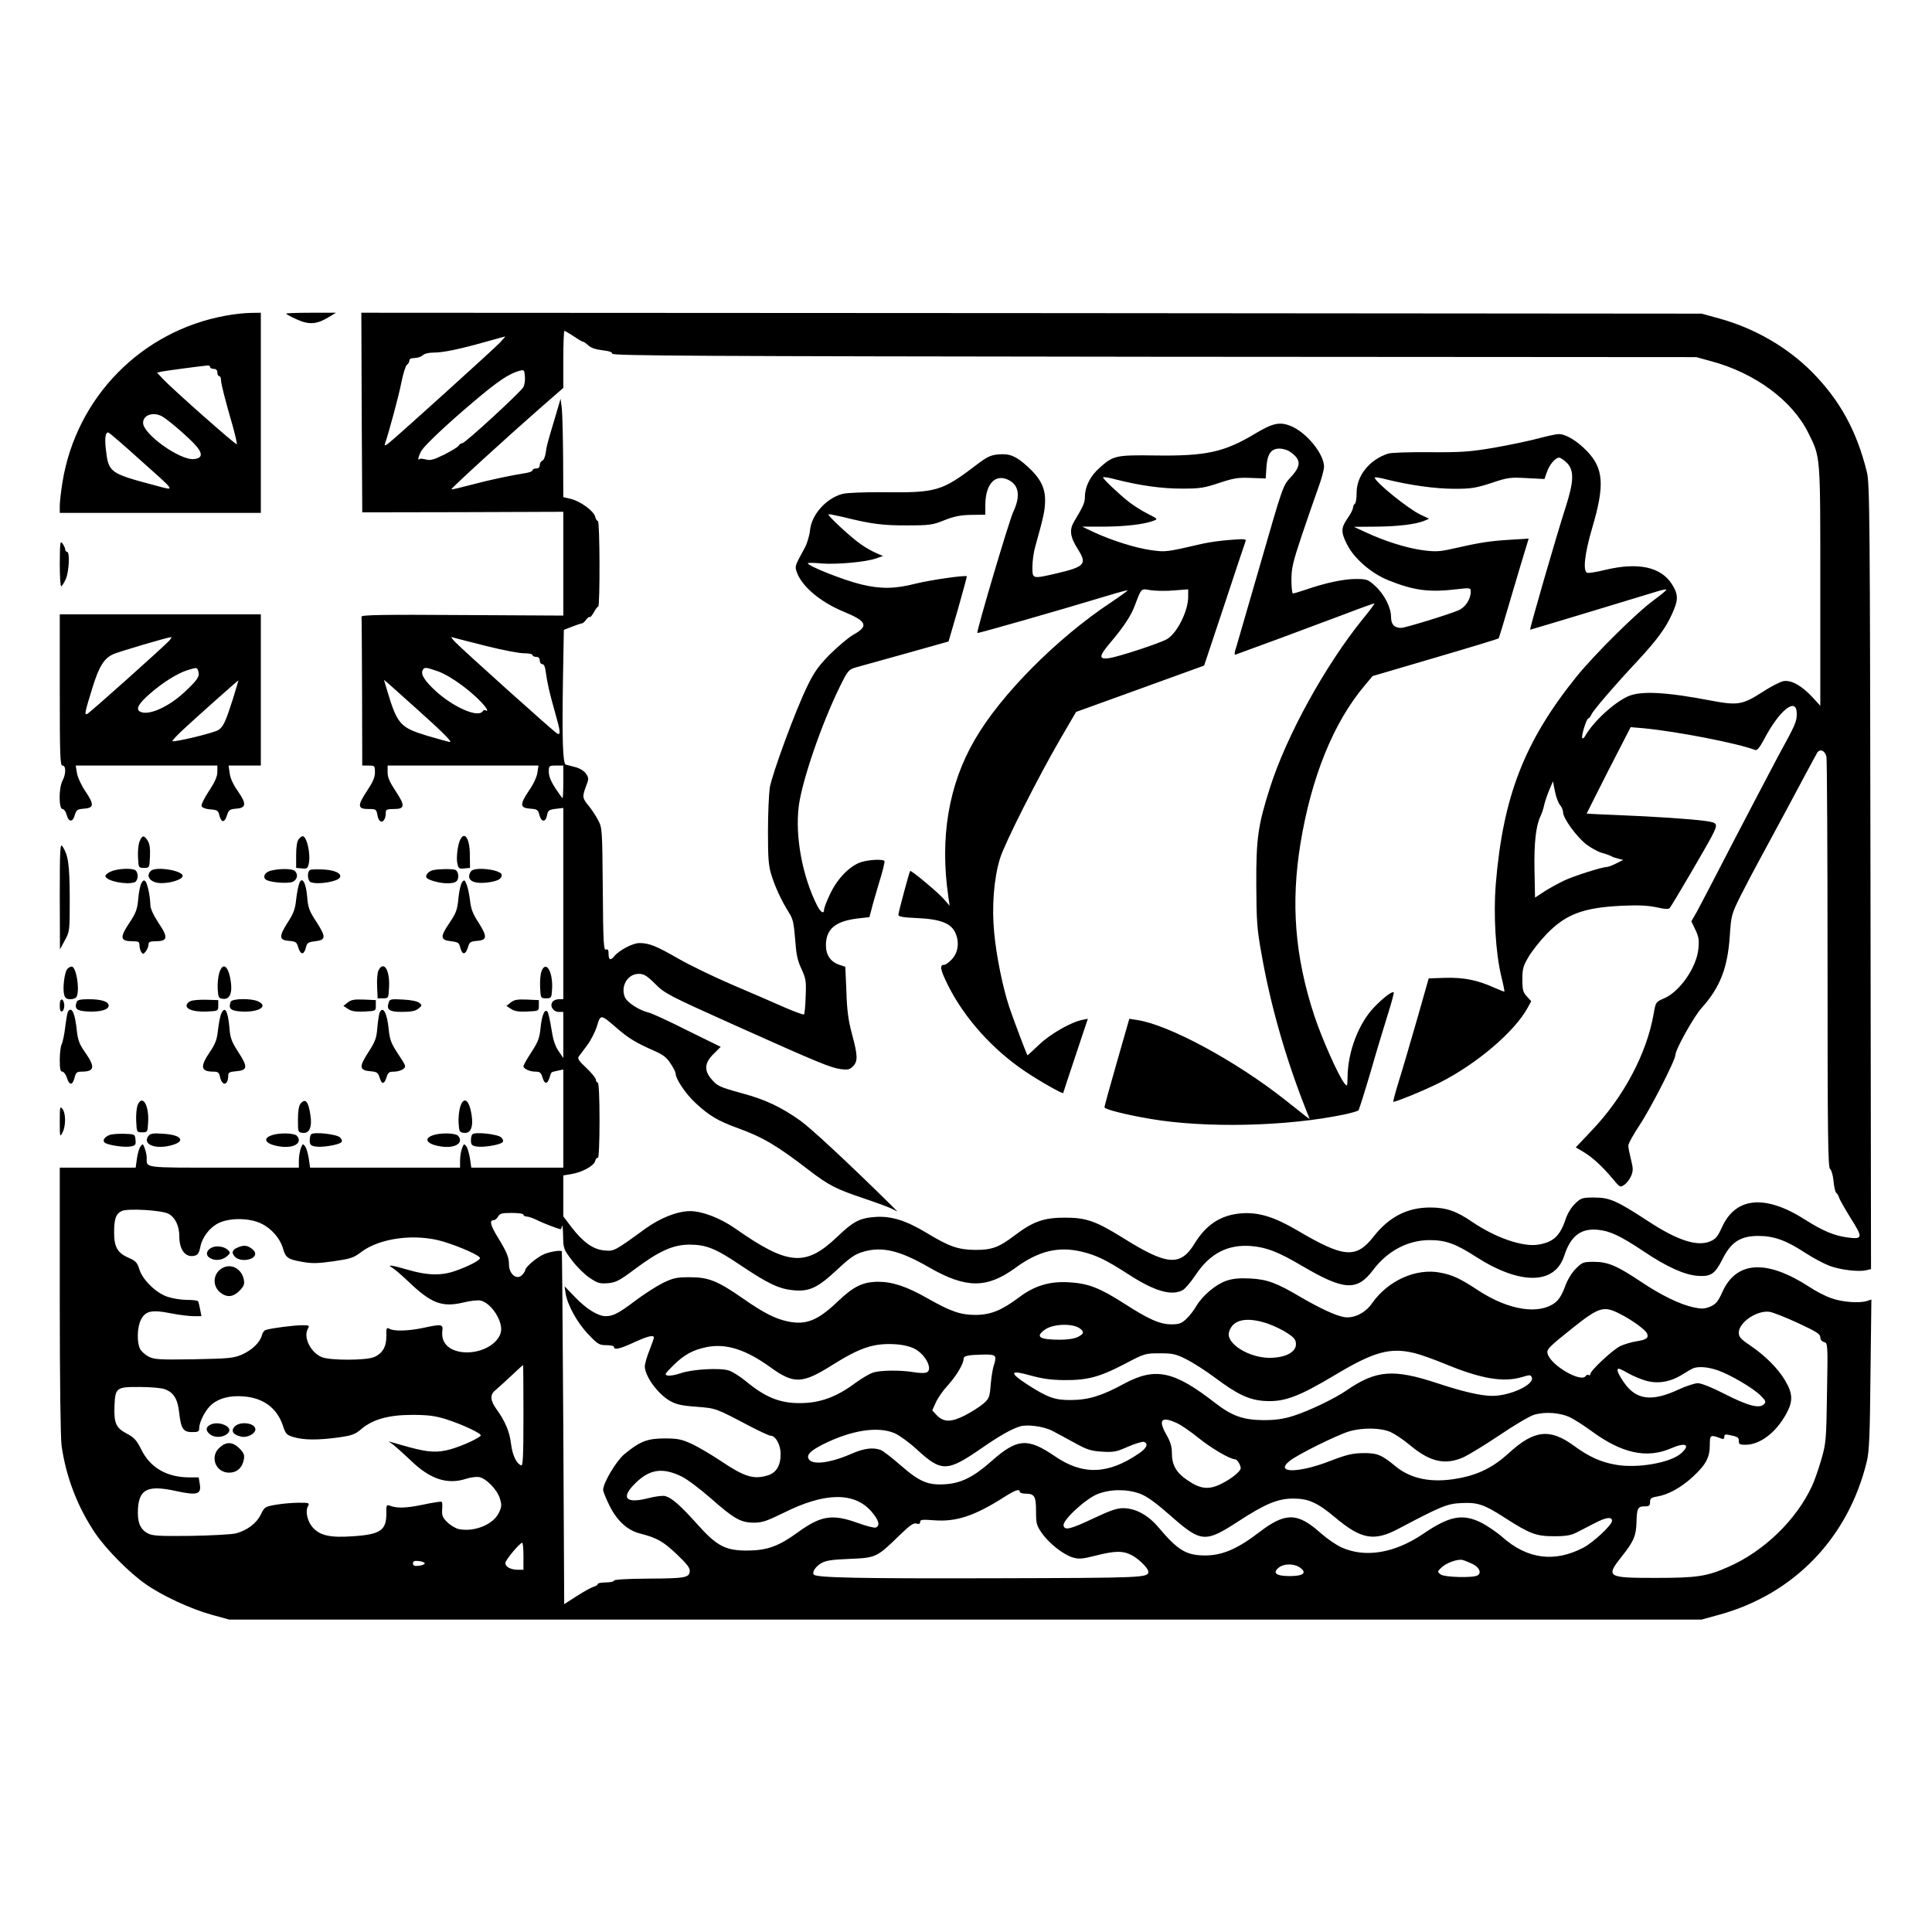 <?xml version="1.0" standalone="no"?>
<!DOCTYPE svg PUBLIC "-//W3C//DTD SVG 20010904//EN"
 "http://www.w3.org/TR/2001/REC-SVG-20010904/DTD/svg10.dtd">
<svg version="1.0" xmlns="http://www.w3.org/2000/svg"
 width="2048pt" height="2048pt" viewBox="0 0 2048 2048"
 preserveAspectRatio="xMidYMid meet">
<g transform="translate(0,2048) scale(0.192,-0.192)"
fill="#000000" stroke="none">
<path d="M1247 8924 c-466 -84 -826 -451 -902 -919 -8 -49 -15 -108 -15 -130
l0 -40 555 0 555 0 0 553 0 552 -57 -1 c-32 0 -93 -7 -136 -15z m-87 -284 c0
-5 9 -10 20 -10 13 0 20 -7 20 -20 0 -11 5 -20 10 -20 6 0 10 -9 10 -20 0 -21
22 -108 67 -263 13 -49 23 -91 20 -93 -5 -5 -349 299 -406 359 l-34 36 24 6
c20 4 211 30 257 34 6 0 12 -3 12 -9z m-267 -271 c28 -15 120 -92 175 -148 53
-54 54 -84 3 -89 -77 -8 -281 138 -281 200 0 43 54 62 103 37z m-130 -232
c215 -192 209 -181 96 -151 -256 68 -260 71 -275 204 -7 61 -1 94 16 88 5 -2
79 -65 163 -141z M1580 8935 c0 -3 26 -17 57 -31 67 -31 110 -29 175 10 l43
26 -137 0 c-76 0 -138 -2 -138 -5z M1997 8389 l3 -551 555 1 555 2 0 -286 0
-287 -557 3 c-433 3 -558 1 -557 -9 1 -7 2 -194 3 -417 l1 -405 35 0 c34 0 35
-1 35 -38 0 -28 -12 -54 -45 -104 -53 -80 -51 -98 10 -98 41 0 43 -1 49 -35
10 -54 46 -41 46 16 0 16 7 19 44 19 62 0 64 18 11 98 -33 50 -45 76 -45 104
l0 38 416 0 417 0 -6 -39 c-3 -23 -22 -65 -47 -100 -51 -76 -50 -95 7 -99 39
-3 44 -6 51 -35 10 -40 35 -42 42 -2 5 27 10 31 48 36 l42 5 0 -528 0 -528
-24 0 c-13 0 -29 -6 -35 -14 -18 -22 3 -56 34 -56 l25 0 0 -127 0 -128 -27 40
c-19 28 -30 63 -39 123 -7 46 -17 89 -22 94 -16 16 -31 -23 -38 -94 -5 -52
-14 -75 -50 -130 -24 -37 -44 -72 -44 -78 0 -14 35 -30 67 -30 24 0 31 -6 38
-32 12 -39 27 -39 39 -1 11 34 5 29 44 38 l32 7 0 -271 0 -271 -254 0 -254 0
-7 49 c-4 27 -13 58 -20 68 -13 17 -14 16 -24 -10 -6 -16 -11 -46 -11 -68 l0
-39 -414 0 -414 0 -7 49 c-4 27 -13 58 -20 68 -13 17 -14 16 -24 -10 -6 -16
-11 -46 -11 -68 l0 -39 -414 0 c-451 0 -426 -3 -426 55 0 13 -5 36 -11 52 -10
26 -11 27 -23 10 -8 -9 -16 -40 -20 -67 l-7 -50 -209 0 -210 0 0 -732 c0 -432
4 -762 10 -803 25 -177 91 -345 189 -488 61 -88 184 -212 272 -274 91 -65 251
-139 366 -171 l98 -27 4065 0 4065 0 98 27 c413 114 712 425 814 847 13 53 17
147 20 479 l5 414 -24 -8 c-43 -14 -142 -6 -199 16 -32 11 -86 39 -120 62
-236 153 -403 143 -480 -29 -24 -53 -35 -66 -66 -80 -32 -13 -47 -14 -93 -4
-73 15 -178 66 -290 141 -132 88 -182 110 -259 110 -60 0 -65 -2 -101 -38 -23
-23 -46 -61 -60 -100 -16 -43 -33 -71 -55 -88 -89 -67 -255 -41 -420 66 -105
69 -142 86 -211 100 -135 27 -291 -43 -379 -169 -36 -53 -101 -85 -154 -76
-47 8 -131 47 -243 112 -130 77 -182 96 -274 101 -60 3 -95 0 -132 -12 -59
-20 -132 -81 -167 -140 -13 -23 -38 -55 -55 -71 -27 -25 -39 -30 -83 -30 -64
0 -126 28 -267 119 -129 82 -192 107 -297 113 -107 7 -193 -19 -278 -84 -95
-71 -156 -96 -240 -96 -83 0 -138 20 -265 92 -114 65 -193 91 -272 91 -85 -1
-135 -25 -224 -110 -110 -105 -175 -130 -275 -109 -70 15 -133 47 -246 126
-141 98 -191 118 -293 118 -76 0 -93 -4 -151 -32 -36 -18 -104 -62 -152 -98
-91 -69 -122 -85 -163 -85 -42 0 -107 40 -168 104 l-59 61 6 -40 c10 -64 65
-163 126 -226 51 -54 60 -59 98 -59 24 0 43 -4 43 -10 0 -18 31 -11 110 25 76
35 110 43 110 27 0 -5 -11 -37 -25 -72 -14 -35 -25 -74 -25 -87 0 -53 70 -150
136 -189 36 -21 64 -28 149 -34 111 -9 104 -7 298 -109 54 -28 104 -51 112
-51 27 0 55 -50 55 -101 0 -63 -24 -104 -71 -118 -79 -24 -129 -8 -260 80 -51
34 -122 76 -158 93 -57 26 -77 31 -151 31 -96 0 -137 -16 -223 -87 -46 -39
-117 -159 -117 -197 0 -9 16 -49 36 -89 41 -82 99 -135 168 -152 93 -24 127
-43 202 -114 60 -57 75 -78 72 -96 -4 -34 -27 -38 -235 -39 -115 -1 -183 -5
-183 -11 0 -5 -20 -10 -45 -10 -25 0 -45 -4 -45 -9 0 -5 -10 -11 -22 -15 -13
-3 -54 -26 -93 -51 l-70 -45 -5 972 c-3 535 -7 974 -8 976 -7 7 -57 0 -94 -14
-39 -15 -108 -72 -108 -90 0 -4 -7 -15 -16 -25 -29 -33 -74 2 -74 57 0 40 -13
70 -62 150 -40 65 -47 94 -23 94 8 0 19 9 25 20 9 17 21 20 75 20 37 0 65 -4
65 -10 0 -5 8 -10 18 -10 10 0 35 -9 56 -19 30 -16 122 -51 132 -51 1 0 5 8 7
18 3 9 5 -15 6 -55 1 -70 3 -74 49 -135 26 -35 70 -78 97 -96 44 -30 56 -33
101 -30 44 4 62 13 148 77 135 101 211 135 301 136 94 0 145 -20 290 -118 146
-98 208 -127 286 -134 87 -8 133 13 240 113 74 69 99 86 146 100 104 30 201 7
365 -88 201 -115 316 -116 473 -2 128 94 237 121 368 90 79 -19 135 -46 254
-123 146 -95 241 -123 303 -89 14 8 45 45 70 82 80 121 179 172 310 161 83 -7
149 -33 278 -109 233 -137 304 -141 393 -23 80 106 192 165 313 165 87 0 143
-20 253 -91 245 -158 437 -156 489 4 35 109 91 153 185 144 67 -6 125 -33 258
-122 124 -83 220 -126 291 -132 76 -6 98 9 140 92 47 94 99 128 198 128 85 0
153 -24 255 -91 43 -28 104 -61 135 -73 60 -23 164 -36 207 -25 l25 6 -3 2168
c-3 1980 -4 2173 -20 2233 -56 227 -149 396 -302 551 -137 138 -317 242 -512
296 l-98 27 -3700 3 -3700 2 2 -551z m1170 421 c24 -16 47 -30 52 -30 4 0 17
-9 30 -21 14 -13 41 -22 76 -26 37 -4 55 -10 55 -19 0 -12 490 -14 2993 -17
l2992 -2 84 -23 c241 -65 447 -217 535 -396 68 -136 66 -116 66 -846 l0 -660
-42 46 c-60 65 -119 98 -162 90 -19 -4 -73 -32 -120 -63 -105 -67 -133 -72
-276 -45 -249 48 -392 56 -462 24 -78 -35 -193 -141 -237 -220 -5 -9 -12 -14
-15 -11 -8 8 23 109 33 109 4 0 12 10 18 23 11 24 128 160 256 297 103 111
153 178 188 256 36 79 36 107 0 165 -61 96 -186 123 -370 79 -47 -12 -91 -18
-98 -16 -25 10 -14 106 27 246 71 239 64 331 -30 428 -55 56 -115 92 -154 92
-14 0 -65 -11 -113 -24 -48 -13 -158 -36 -243 -51 -136 -23 -179 -26 -355 -25
-114 1 -214 -2 -232 -8 -101 -33 -173 -121 -173 -215 0 -31 -4 -59 -10 -62 -5
-3 -10 -13 -10 -21 0 -9 -13 -35 -30 -59 -37 -53 -37 -76 -4 -142 39 -79 133
-161 229 -200 142 -57 226 -68 383 -49 70 8 72 7 72 -14 0 -42 -30 -87 -68
-103 -53 -23 -295 -97 -316 -97 -38 0 -56 19 -56 61 0 52 -38 126 -89 172 -39
35 -45 37 -107 37 -66 0 -169 -22 -278 -60 -33 -11 -63 -20 -68 -20 -4 0 -8
34 -8 75 0 64 8 98 56 242 31 93 72 209 90 260 19 51 34 106 34 123 0 72 -100
193 -187 226 -59 23 -98 14 -196 -45 -168 -101 -270 -123 -549 -119 -217 3
-232 0 -308 -69 -50 -44 -79 -102 -80 -155 0 -36 -7 -53 -60 -141 -27 -46 -22
-84 20 -151 53 -83 41 -98 -116 -135 -136 -31 -134 -32 -134 37 0 31 7 82 16
112 45 161 54 200 54 256 0 70 -28 123 -98 186 -63 57 -97 71 -158 66 -46 -4
-63 -12 -131 -64 -183 -139 -216 -148 -500 -145 -109 1 -210 -3 -231 -9 -91
-24 -172 -115 -180 -202 -3 -29 -16 -73 -30 -98 -55 -101 -54 -99 -43 -132 28
-79 130 -165 258 -218 131 -54 141 -80 52 -129 -24 -14 -80 -61 -125 -105 -65
-66 -88 -98 -126 -176 -65 -132 -195 -486 -208 -562 -5 -35 -10 -144 -10 -243
0 -150 3 -190 20 -242 20 -65 56 -142 97 -207 21 -32 26 -58 33 -145 6 -84 13
-118 35 -164 24 -53 27 -66 23 -152 -1 -51 -6 -96 -9 -99 -3 -3 -53 15 -110
40 -57 25 -187 82 -289 125 -102 44 -234 108 -295 143 -123 71 -162 86 -215
86 -36 0 -111 -39 -139 -73 -20 -25 -31 -21 -31 13 0 22 -4 28 -15 24 -12 -5
-15 41 -17 333 -3 332 -3 339 -26 382 -13 25 -37 61 -53 80 -34 41 -35 50 -13
108 15 39 15 45 0 67 -9 15 -33 30 -58 37 -24 6 -48 13 -54 14 -17 5 -21 139
-16 462 l5 282 46 18 c25 10 50 18 54 18 5 0 15 9 23 20 8 11 17 18 20 15 3
-3 13 9 22 25 9 17 20 32 25 33 10 5 9 472 -2 472 -5 0 -12 11 -15 24 -8 32
-80 84 -133 98 l-43 10 -1 217 c-1 119 -4 241 -7 271 l-7 55 -28 -95 c-47
-158 -49 -164 -54 -203 -3 -21 -11 -41 -19 -44 -8 -3 -14 -14 -14 -24 0 -12
-7 -19 -20 -19 -11 0 -20 -4 -20 -10 0 -5 -17 -12 -37 -15 -92 -15 -196 -37
-298 -64 -60 -16 -111 -28 -113 -26 -4 4 297 279 485 444 l133 116 0 158 c0
86 3 157 6 157 3 0 26 -13 51 -30z m-408 -36 c-33 -35 -541 -494 -607 -549
-17 -15 -30 -21 -28 -13 25 74 78 271 92 343 10 50 24 94 31 98 7 4 13 15 13
22 0 10 10 15 29 15 16 0 36 7 45 15 8 9 33 15 60 15 52 0 140 18 286 59 58
16 107 30 109 30 3 1 -11 -15 -30 -35z m131 -244 c-14 -27 -322 -310 -337
-310 -7 0 -16 -6 -20 -13 -4 -8 -41 -30 -80 -50 -59 -29 -78 -34 -102 -27 -16
4 -32 6 -35 2 -13 -13 -5 20 12 48 20 31 139 144 281 264 140 119 201 160 261
176 23 6 25 4 28 -31 2 -21 -2 -47 -8 -59z m4230 -356 c64 -43 66 -78 6 -142
-43 -47 -43 -47 -164 -467 -67 -231 -128 -442 -136 -469 -12 -35 -12 -47 -3
-43 6 2 113 42 237 87 124 46 293 109 375 140 83 32 151 56 153 55 2 -2 -27
-41 -64 -86 -208 -257 -421 -644 -512 -930 -66 -206 -77 -281 -76 -534 1 -203
4 -248 28 -380 49 -282 131 -570 240 -849 l27 -68 -25 18 c-13 11 -64 51 -112
89 -271 214 -641 414 -815 440 l-44 7 -69 -241 c-38 -132 -69 -244 -68 -248 1
-11 115 -40 249 -63 305 -53 759 -43 1077 24 37 8 71 18 76 22 4 5 35 104 69
219 33 116 77 259 96 320 19 60 32 111 30 113 -8 8 -59 -31 -108 -82 -86 -89
-146 -247 -147 -386 -1 -52 -2 -54 -17 -35 -34 43 -125 248 -167 375 -107 326
-130 620 -76 950 60 365 181 665 352 869 l46 55 347 102 c191 56 348 104 349
106 2 2 33 104 69 228 37 124 73 247 82 274 l15 49 -113 -7 c-108 -7 -158 -15
-317 -51 -63 -14 -88 -15 -156 -6 -89 12 -212 51 -314 99 l-65 30 120 1 c125
1 220 13 268 32 l27 12 -47 22 c-68 32 -253 182 -253 205 0 4 30 -1 68 -11
125 -31 266 -51 372 -51 92 0 117 4 204 32 91 31 105 32 195 27 l98 -5 13 37
c14 42 47 81 68 81 7 0 27 -13 43 -29 40 -41 39 -99 -5 -238 -53 -164 -203
-683 -198 -683 4 0 570 171 690 208 34 11 62 17 62 13 0 -4 -30 -29 -67 -56
-98 -71 -331 -303 -429 -424 -289 -359 -406 -663 -446 -1148 -13 -166 -1 -376
31 -508 11 -44 18 -81 17 -83 -2 -1 -27 9 -57 22 -90 41 -168 57 -269 54 l-92
-3 -64 -225 c-36 -124 -80 -276 -100 -339 -19 -62 -34 -115 -31 -117 5 -5 167
61 251 103 208 104 419 284 491 417 l19 35 -24 26 c-21 23 -25 36 -25 94 0 58
4 74 35 126 19 32 64 89 100 126 106 109 203 145 415 155 86 4 139 2 188 -8
48 -11 70 -12 76 -4 17 22 199 333 231 394 37 72 35 76 -34 86 -78 11 -292 25
-473 32 -101 4 -183 8 -183 9 0 1 55 109 121 240 l122 237 71 -6 c187 -18 520
-83 616 -120 11 -4 24 12 48 56 86 165 182 241 182 144 0 -43 -6 -58 -101
-231 -41 -77 -153 -291 -249 -475 -95 -184 -186 -359 -202 -388 l-30 -52 22
-46 c18 -37 22 -57 17 -104 -9 -104 -104 -240 -191 -276 -44 -19 -45 -20 -56
-84 -38 -220 -166 -461 -343 -646 l-87 -92 42 -25 c49 -29 106 -81 163 -150
39 -47 40 -47 64 -31 13 9 29 31 37 49 11 28 11 41 -1 89 -8 32 -15 66 -15 77
0 12 28 62 61 112 61 91 199 361 199 389 0 30 101 211 145 260 101 112 143
220 155 394 8 118 9 122 60 225 29 57 78 151 110 209 77 142 186 344 250 465
29 55 58 107 63 116 15 24 44 11 51 -23 3 -17 6 -534 6 -1149 0 -929 2 -1119
14 -1126 7 -5 16 -34 19 -67 3 -33 10 -62 15 -65 5 -3 12 -15 16 -27 3 -11 33
-63 65 -115 68 -107 66 -116 -22 -104 -72 10 -135 37 -228 96 -221 142 -385
128 -461 -38 -24 -53 -35 -67 -66 -80 -72 -30 -181 5 -345 113 -170 111 -210
129 -294 129 -68 0 -74 -2 -107 -34 -21 -20 -42 -55 -52 -85 -31 -93 -67 -127
-151 -141 -85 -14 -234 37 -364 125 -89 61 -145 80 -234 80 -125 0 -226 -52
-310 -159 -98 -125 -164 -120 -425 34 -125 73 -209 99 -303 93 -114 -8 -196
-60 -261 -166 -79 -129 -152 -123 -399 32 -147 91 -200 110 -317 110 -117 0
-176 -21 -278 -98 -88 -67 -127 -81 -222 -80 -89 1 -141 19 -261 92 -118 71
-196 95 -284 90 -88 -6 -122 -23 -215 -112 -173 -164 -270 -156 -562 49 -82
57 -181 95 -248 95 -69 0 -164 -37 -247 -97 -172 -125 -173 -125 -226 -120
-62 5 -117 45 -180 126 l-47 62 0 113 0 113 42 7 c62 10 128 46 134 73 4 13
10 20 15 17 5 -3 9 84 9 205 0 134 -4 211 -10 211 -5 0 -10 7 -10 15 0 9 -24
38 -52 65 -40 37 -51 52 -43 63 6 8 27 36 47 63 20 27 45 75 54 106 20 66 20
66 110 -12 63 -55 106 -81 204 -124 51 -22 71 -38 92 -71 16 -23 28 -48 28
-54 0 -31 55 -113 110 -164 74 -69 124 -99 229 -137 143 -52 218 -96 396 -233
111 -85 150 -105 305 -157 68 -23 137 -48 154 -57 l31 -15 -35 35 c-233 230
-443 425 -502 467 -106 75 -193 116 -319 150 -130 36 -138 40 -173 81 -40 47
-35 90 14 137 l39 39 -185 91 c-101 51 -197 95 -212 98 -52 12 -120 56 -132
85 -25 60 15 129 76 129 29 0 44 -9 91 -55 52 -53 73 -64 436 -227 468 -210
532 -236 589 -244 38 -5 49 -3 67 15 28 28 27 60 -5 178 -20 74 -28 131 -31
235 l-6 137 -33 11 c-48 16 -74 54 -74 107 0 91 52 134 177 149 l63 7 11 41
c5 22 25 91 43 151 19 61 32 113 29 118 -7 11 -81 8 -125 -5 -62 -18 -133 -89
-173 -173 -19 -39 -35 -80 -35 -89 0 -28 -19 -18 -39 22 -81 161 -122 380
-101 548 18 140 125 452 226 658 46 93 49 96 93 109 25 7 150 42 277 77 l231
65 52 179 c28 98 50 180 49 181 -10 7 -198 -20 -280 -40 -116 -30 -196 -31
-303 -5 -99 24 -295 102 -295 117 0 3 33 3 73 -1 83 -7 244 7 302 27 l40 14
-37 16 c-21 9 -59 30 -84 48 -52 35 -187 160 -180 166 2 2 39 -5 82 -15 151
-38 220 -47 354 -46 124 0 141 3 205 29 54 21 87 28 147 29 l78 1 0 55 c1 111
51 169 121 140 64 -27 76 -89 33 -180 -23 -49 -204 -660 -198 -668 2 -4 469
130 713 204 62 19 115 33 117 32 1 -2 -38 -31 -89 -65 -301 -199 -612 -512
-755 -760 -145 -249 -194 -541 -146 -868 l7 -49 -34 39 c-33 37 -179 159 -184
153 -5 -6 -65 -229 -65 -242 0 -10 26 -15 103 -18 131 -6 190 -29 213 -85 22
-51 13 -108 -22 -144 -15 -16 -33 -29 -40 -29 -28 0 -24 -25 20 -113 90 -181
247 -356 428 -477 79 -53 208 -126 208 -118 0 2 31 95 68 206 l68 204 -30 -6
c-62 -12 -176 -77 -238 -136 -35 -33 -64 -60 -65 -60 -3 0 -80 204 -102 270
-36 111 -70 279 -82 407 -14 143 -2 299 32 410 25 82 211 450 332 658 l88 151
354 128 353 128 112 336 c61 186 114 343 117 351 5 12 -9 13 -83 7 -49 -3
-118 -13 -154 -21 -200 -46 -202 -47 -283 -36 -86 12 -215 52 -317 99 l-65 31
120 0 c121 1 222 13 272 32 27 10 27 10 -32 40 -32 16 -79 46 -104 66 -58 46
-141 125 -141 134 0 4 33 -1 73 -12 130 -33 250 -50 362 -50 97 0 121 3 205
31 81 27 106 31 176 28 l82 -3 4 62 c5 73 25 103 72 103 17 0 43 -7 56 -16z
m-637 -767 l77 6 0 -41 c0 -79 -61 -201 -117 -234 -40 -23 -266 -97 -319 -105
-60 -8 -58 10 9 89 70 83 110 143 131 198 40 104 33 97 90 88 28 -4 86 -5 129
-1z m-3798 -307 c87 -22 181 -40 207 -40 26 0 48 -4 48 -10 0 -5 9 -10 20 -10
13 0 20 -7 20 -20 0 -11 6 -20 14 -20 9 0 16 -15 19 -42 8 -60 21 -118 51
-223 30 -104 33 -130 12 -118 -19 10 -533 472 -566 508 -22 25 -23 27 -5 21
11 -3 92 -24 180 -46z m-269 -139 c76 -27 202 -121 262 -195 14 -18 16 -30 3
-21 -5 3 -12 1 -16 -5 -24 -38 -159 20 -259 111 -63 58 -86 95 -71 118 9 15
17 14 81 -8z m-121 -203 c143 -128 204 -188 189 -188 -5 0 -61 16 -124 34
-151 46 -167 63 -224 255 l-16 54 23 -19 c12 -11 81 -72 152 -136z m815 -408
c0 -49 -2 -90 -4 -90 -2 0 -20 25 -40 55 -24 37 -36 66 -36 90 0 34 1 35 40
35 l40 0 0 -90z m5503 -128 c9 -10 17 -29 17 -41 0 -32 74 -134 128 -176 25
-19 64 -41 86 -47 23 -6 46 -15 51 -18 6 -4 23 -10 39 -14 l28 -7 -38 -19
c-21 -11 -45 -20 -54 -20 -26 -1 -173 -47 -230 -73 -30 -14 -80 -41 -110 -60
l-55 -36 -3 152 c-3 150 8 245 33 297 7 14 16 41 20 60 4 19 17 57 28 84 l21
49 11 -56 c6 -31 19 -65 28 -75z m-7684 -2256 c38 -20 61 -67 61 -125 0 -76
35 -120 85 -107 17 4 24 16 30 43 9 55 49 109 98 135 60 32 173 32 240 -1 56
-27 103 -81 119 -136 15 -53 27 -61 106 -75 54 -10 87 -9 173 3 95 14 111 19
153 51 104 79 303 104 456 57 95 -29 200 -77 200 -90 0 -13 -66 -47 -139 -72
-74 -26 -152 -24 -255 6 -92 27 -123 31 -91 13 11 -6 52 -41 90 -77 125 -120
185 -143 301 -116 40 10 84 15 98 11 62 -15 128 -122 110 -179 -18 -60 -98
-106 -184 -107 -91 0 -146 46 -138 116 5 40 -1 42 -107 19 -81 -17 -158 -19
-184 -5 -17 9 -19 5 -18 -39 1 -59 -21 -97 -68 -117 -46 -19 -243 -19 -289 0
-61 26 -102 108 -77 155 11 20 9 21 -31 21 -44 0 -170 -16 -200 -26 -9 -2 -19
-15 -22 -29 -10 -39 -53 -81 -108 -106 -49 -21 -69 -23 -268 -27 -192 -3 -219
-1 -250 15 -19 10 -40 29 -47 43 -18 36 -16 119 5 160 24 49 60 57 164 36 46
-9 103 -16 127 -16 l43 0 -7 37 c-4 21 -9 41 -11 45 -3 5 -31 8 -63 8 -32 0
-79 8 -106 17 -64 21 -139 95 -156 153 -11 35 -20 45 -54 60 -66 28 -85 60
-85 142 0 76 10 104 43 119 35 15 218 4 256 -15z m8012 -552 c67 -33 146 -90
153 -111 9 -23 -4 -33 -60 -42 -27 -4 -66 -16 -88 -26 -42 -20 -166 -136 -166
-155 0 -6 -4 -9 -9 -5 -5 3 -12 1 -16 -5 -24 -39 -190 56 -210 121 -8 25 1 35
144 149 139 110 166 118 252 74z m986 -52 c101 -47 123 -61 123 -78 0 -13 8
-24 21 -27 20 -6 21 -9 16 -279 -4 -259 -5 -278 -31 -368 -15 -52 -38 -119
-52 -148 -86 -186 -264 -359 -459 -445 -121 -54 -174 -62 -407 -62 -267 0
-274 5 -183 120 64 80 78 113 80 184 2 81 7 91 46 91 24 0 29 4 29 24 0 19 6
25 38 30 62 10 134 50 199 110 72 67 93 106 93 176 0 56 3 57 64 34 11 -4 16
-1 16 10 0 13 6 15 28 10 48 -10 52 -13 52 -34 0 -17 6 -20 38 -20 80 1 167
67 224 171 38 69 37 111 -7 185 -40 67 -109 136 -196 195 -49 33 -59 45 -59
68 0 57 101 125 170 115 19 -3 90 -31 157 -62z m-2928 -3 c34 -12 83 -35 109
-53 38 -25 47 -36 47 -61 0 -44 -59 -75 -146 -75 -113 0 -239 78 -224 140 18
71 95 89 214 49z m-1034 -29 c22 -18 19 -28 -15 -45 -18 -9 -55 -15 -97 -15
-114 0 -139 16 -85 55 46 34 159 37 197 5z m-917 -109 c65 -33 107 -122 64
-133 -11 -3 -41 -2 -68 3 -73 12 -186 11 -225 -3 -19 -6 -61 -31 -94 -55 -107
-80 -198 -113 -310 -113 -110 0 -190 32 -297 121 -32 26 -74 53 -94 59 -48 16
-204 7 -266 -15 -26 -9 -57 -15 -70 -13 -21 4 -19 8 29 56 61 60 107 85 183
101 107 22 216 -12 352 -110 131 -95 177 -93 341 10 156 98 231 123 349 116
40 -2 82 -12 106 -24z m2762 -25 c30 -7 106 -34 169 -60 198 -82 321 -103 425
-72 42 13 48 13 53 -2 16 -39 -118 -102 -218 -102 -63 0 -165 24 -304 70 -242
80 -337 72 -498 -38 -67 -47 -217 -118 -298 -143 -54 -17 -98 -23 -164 -23
-111 1 -173 23 -265 94 -228 178 -331 200 -504 107 -121 -66 -195 -89 -291
-90 -91 -1 -130 13 -245 87 -100 65 -94 81 18 49 65 -18 112 -25 187 -26 129
-1 196 17 336 90 108 57 112 58 192 58 73 0 89 -4 147 -33 36 -18 108 -64 160
-103 122 -91 185 -121 270 -127 109 -7 186 21 392 144 213 128 304 153 438
120z m-2316 -21 c3 -9 0 -28 -6 -43 -6 -15 -14 -63 -18 -106 -6 -76 -9 -81
-42 -110 -20 -17 -66 -46 -103 -65 -76 -38 -116 -37 -155 4 l-23 25 19 42 c10
24 40 67 66 95 48 53 88 120 88 147 0 17 22 22 107 24 46 1 63 -2 67 -13z
m-2604 -325 c0 -219 -3 -278 -12 -274 -28 11 -49 57 -57 122 -8 66 -33 124
-81 190 -34 48 -36 79 -4 104 15 13 55 49 88 80 34 32 62 58 64 58 1 0 2 -126
2 -280z m6594 251 c71 -25 193 -97 235 -138 31 -31 33 -36 19 -50 -25 -24 -88
-8 -217 58 -68 35 -128 59 -147 59 -17 0 -66 -16 -109 -36 -147 -68 -233 -56
-299 40 -35 51 -44 76 -28 76 4 0 27 -11 51 -25 24 -14 68 -32 97 -41 67 -19
136 -8 204 35 25 16 52 31 60 34 31 11 82 6 134 -12z m-8575 -104 c49 -17 72
-54 80 -128 10 -90 22 -109 71 -109 35 0 40 3 40 23 1 36 35 101 69 130 42 35
102 50 176 44 108 -8 184 -64 216 -159 16 -49 21 -54 61 -66 56 -16 131 -17
243 -2 78 11 95 17 129 46 63 54 151 79 281 79 88 0 125 -5 185 -23 97 -31
204 -82 194 -92 -22 -22 -135 -70 -191 -81 -68 -14 -116 -8 -248 30 l-70 20
28 -20 c15 -12 57 -50 93 -84 109 -106 204 -137 310 -102 22 7 52 11 67 9 39
-5 102 -69 117 -119 11 -36 10 -46 -6 -79 -31 -64 -133 -106 -219 -90 -19 4
-48 21 -65 38 -26 25 -31 38 -29 69 2 21 1 41 -2 44 -3 3 -50 -4 -105 -16 -92
-19 -145 -21 -185 -4 -14 5 -17 -1 -16 -42 1 -95 -32 -118 -183 -128 -124 -9
-181 3 -221 46 -31 33 -45 90 -29 119 10 19 8 20 -51 20 -34 0 -91 -5 -125
-11 -61 -10 -64 -13 -84 -54 -24 -49 -76 -88 -137 -104 -23 -6 -135 -12 -250
-14 -180 -2 -212 0 -239 15 -42 23 -57 64 -52 139 8 105 56 127 208 94 118
-26 143 -19 133 38 l-6 37 -51 0 c-124 0 -216 53 -265 152 -26 52 -39 67 -78
88 -63 33 -74 57 -71 153 4 103 10 107 142 106 56 0 116 -5 135 -12z m7762
-157 c24 -12 74 -44 111 -71 170 -126 308 -157 443 -99 81 35 110 22 58 -26
-57 -53 -243 -86 -363 -64 -82 14 -149 45 -228 103 -135 99 -222 90 -364 -41
-85 -77 -167 -118 -280 -138 -143 -26 -258 -3 -343 67 -77 64 -102 74 -180 73
-58 -1 -89 -8 -180 -43 -174 -68 -308 -69 -227 -2 41 35 264 145 331 165 76
22 175 20 229 -4 24 -11 72 -43 105 -71 113 -95 197 -113 299 -67 29 14 118
68 197 121 78 53 164 104 189 112 61 19 147 13 203 -15z m-2174 -30 c23 -10
78 -48 121 -83 71 -57 173 -117 201 -117 11 0 31 -32 31 -49 0 -18 -53 -60
-108 -87 -69 -34 -115 -29 -187 21 -62 42 -85 84 -85 150 0 35 -8 62 -31 102
-46 81 -27 102 58 63z m-687 -43 c25 -13 80 -43 124 -67 67 -37 89 -44 150
-48 65 -4 80 -1 145 28 40 17 79 29 87 26 26 -10 15 -35 -28 -64 -170 -116
-309 -121 -463 -16 -152 104 -209 100 -354 -29 -96 -85 -166 -120 -254 -125
-94 -6 -141 14 -245 105 -47 41 -96 79 -109 84 -43 16 -93 10 -165 -22 -120
-52 -220 -63 -235 -24 -8 22 14 43 78 76 159 80 307 103 400 62 26 -12 80 -51
120 -88 138 -127 168 -126 364 10 90 62 157 101 205 116 40 13 131 1 180 -24z
m-2045 -253 c30 -15 102 -69 161 -121 127 -112 164 -133 237 -133 45 0 71 9
163 54 227 114 389 116 484 9 42 -48 51 -80 25 -90 -9 -3 -54 9 -101 26 -139
50 -202 40 -330 -53 -103 -75 -167 -99 -274 -100 -124 -1 -172 24 -280 145
-94 105 -141 146 -178 156 -14 3 -56 -2 -93 -12 -126 -32 -154 2 -70 84 79 77
150 87 256 35z m1865 -84 c0 -5 15 -10 33 -10 49 0 57 -15 57 -98 0 -66 3 -78
31 -118 39 -57 119 -120 171 -136 35 -10 52 -9 127 10 106 27 151 28 200 2 36
-18 91 -72 91 -90 0 -34 -15 -35 -859 -37 -737 -2 -970 3 -988 20 -11 12 9 44
39 62 27 16 58 21 159 25 146 6 150 8 276 131 57 55 77 69 93 64 14 -4 20 -2
20 9 0 13 12 14 78 9 122 -9 222 24 384 127 63 40 88 49 88 30z m664 -10 c39
-15 86 -49 168 -121 169 -149 191 -151 373 -33 150 98 220 127 305 127 84 0
133 -22 230 -103 146 -123 217 -136 356 -61 229 121 265 136 340 139 92 5 127
-7 239 -79 141 -91 176 -104 275 -104 66 0 94 5 125 21 22 11 68 35 103 53 60
31 92 35 92 11 0 -23 -103 -119 -158 -148 -159 -83 -309 -64 -447 58 -33 29
-88 66 -123 83 -100 47 -171 33 -315 -65 -158 -107 -320 -134 -452 -74 -28 13
-79 48 -113 78 -128 115 -195 116 -340 5 -121 -93 -204 -128 -299 -128 -103 0
-150 28 -257 155 -57 68 -127 106 -196 106 -34 0 -73 -14 -160 -55 -130 -61
-162 -70 -168 -41 -6 30 122 148 188 174 72 28 162 28 234 2z m-3404 -345 l0
-75 -31 0 c-39 0 -69 16 -69 37 0 16 78 110 93 112 4 1 7 -33 7 -74z m5240
-43 c37 -18 51 -49 28 -63 -23 -15 -182 -11 -204 5 -19 15 -19 15 2 36 26 27
92 51 119 44 11 -3 36 -13 55 -22z m-5785 3 c0 -5 -15 -11 -32 -13 -25 -3 -33
1 -33 13 0 12 8 16 33 13 17 -2 32 -7 32 -13z m4835 -25 c37 -28 14 -45 -60
-45 -74 0 -96 17 -61 46 30 25 88 24 121 -1z M1172 3780 c-31 -13 -39 -40 -17
-56 27 -20 69 -17 96 5 21 18 22 21 9 35 -20 20 -60 27 -88 16z M1314 3780
c-32 -13 -38 -29 -18 -51 19 -21 64 -25 95 -9 25 14 24 35 -3 54 -25 18 -42
19 -74 6z M1230 3667 c-54 -28 -61 -99 -13 -137 36 -28 70 -25 105 10 25 26
29 36 24 63 -12 58 -68 89 -116 64z M1158 2799 c-25 -14 -22 -36 7 -55 28 -18
76 -12 96 13 28 33 -58 69 -103 42z M1295 2790 c-22 -24 -8 -45 36 -55 33 -8
79 16 79 40 0 36 -86 47 -115 15z M1214 2676 c-58 -49 -25 -140 51 -140 42 0
72 26 81 71 5 27 1 37 -24 63 -37 36 -71 39 -108 6z M330 7558 c0 -71 3 -128
8 -128 4 0 15 18 25 39 18 41 24 151 7 151 -5 0 -10 6 -10 13 0 7 -7 22 -15
33 -13 17 -14 6 -15 -108z M330 6858 c0 -365 2 -418 15 -418 20 0 20 -46 0
-84 -21 -39 -21 -156 0 -156 8 0 18 -14 23 -32 11 -42 34 -42 45 -1 9 29 14
32 51 35 55 4 57 23 8 95 -22 32 -43 77 -47 101 l-7 42 391 0 391 0 0 -35 c0
-25 -13 -55 -46 -105 -26 -39 -44 -76 -41 -84 4 -9 22 -16 48 -18 39 -3 44 -6
51 -36 11 -40 29 -38 42 6 9 27 15 31 50 34 56 4 58 27 9 97 -25 35 -42 72
-45 99 l-6 42 89 0 89 0 0 418 0 417 -555 0 -555 0 0 -417z m604 271 c-28 -31
-433 -393 -451 -403 -19 -10 -16 3 29 149 36 115 64 159 116 181 33 14 293 91
316 93 5 1 1 -8 -10 -20z m161 -169 c9 -28 -6 -49 -77 -115 -91 -85 -204 -133
-247 -106 -22 14 -4 45 57 98 71 62 150 111 205 129 56 17 55 17 62 -6z m191
-152 c-41 -128 -53 -154 -81 -172 -24 -16 -245 -69 -253 -61 -3 2 26 33 64 68
83 77 297 267 300 267 1 0 -13 -46 -30 -102z M771 6022 c-7 -16 -11 -55 -9
-88 3 -58 3 -59 33 -59 30 0 30 0 33 63 2 46 -2 71 -13 88 -20 31 -30 30 -44
-4z M1649 6033 c-9 -10 -14 -42 -14 -87 l0 -71 32 -3 c28 -3 32 0 38 28 11 50
-11 150 -34 150 -5 0 -15 -7 -22 -17z M2542 6033 c-15 -29 -24 -100 -17 -133
6 -28 10 -31 38 -28 l32 3 -1 72 c0 88 -28 132 -52 86z M330 5720 l1 -295 27
50 c27 49 27 53 27 235 -1 185 -8 236 -41 285 -12 17 -14 -24 -14 -275z M612
5855 c-19 -8 -32 -20 -30 -27 9 -27 120 -48 162 -32 9 4 16 18 16 34 0 16 -7
30 -16 34 -28 11 -98 6 -132 -9z M832 5858 c-31 -31 2 -68 61 -67 50 0 109 19
115 37 10 31 -148 58 -176 30z M1493 5859 c-36 -10 -46 -42 -17 -53 36 -14
122 -18 142 -7 24 13 29 40 10 59 -14 14 -88 14 -135 1z M1713 5864 c-19 -8
-16 -61 3 -68 38 -15 146 3 160 25 13 22 -24 41 -87 45 -35 2 -70 1 -76 -2z
M2393 5863 c-26 -5 -47 -28 -38 -42 8 -13 72 -31 112 -31 48 0 63 9 63 40 0
16 -7 30 -16 34 -17 6 -85 6 -121 -1z M2602 5858 c-7 -7 -12 -20 -12 -30 0
-28 37 -41 98 -34 58 7 82 19 82 42 0 28 -143 47 -168 22z M781 5791 c-7 -12
-15 -51 -18 -89 -5 -57 -13 -77 -51 -134 -52 -78 -48 -98 19 -98 34 0 39 -3
39 -22 0 -13 5 -30 10 -38 9 -13 12 -12 25 4 8 11 15 28 15 38 0 14 8 18 39
18 67 0 71 20 17 100 -30 46 -46 81 -46 102 -1 48 -16 118 -28 130 -7 7 -14 3
-21 -11z M1652 5789 c-5 -13 -13 -53 -17 -89 -5 -52 -15 -78 -47 -127 -49 -77
-48 -97 8 -101 37 -3 42 -7 50 -34 13 -43 31 -46 42 -6 7 30 12 33 52 38 60 7
61 23 7 107 -39 59 -46 77 -51 137 -6 80 -29 117 -44 75z M2552 5797 c-8 -9
-17 -49 -21 -89 -6 -64 -12 -81 -49 -136 -53 -78 -52 -95 8 -102 40 -5 45 -8
52 -38 11 -40 29 -37 42 6 8 27 13 31 50 34 56 4 57 24 8 101 -31 47 -42 76
-47 122 -4 33 -12 73 -19 89 -10 25 -13 27 -24 13z M371 5316 c-15 -18 -26
-106 -17 -140 5 -20 13 -26 35 -26 17 0 31 6 35 16 17 43 -4 164 -28 164 -8 0
-19 -6 -25 -14z M1210 5293 c-6 -21 -10 -60 -8 -88 3 -46 5 -50 30 -53 36 -4
52 32 42 97 -13 88 -45 109 -64 44z M2090 5310 c-6 -11 -10 -51 -8 -88 l3 -67
30 0 c30 0 30 1 33 61 5 95 -29 149 -58 94z M2989 5303 c-5 -15 -9 -54 -7 -87
3 -60 3 -61 33 -61 29 0 30 2 33 50 6 96 -34 164 -59 98z M330 5115 c0 -25 4
-35 13 -32 6 2 12 16 12 32 0 16 -6 30 -12 33 -9 2 -13 -8 -13 -33z M424 5136
c-15 -39 -1 -51 62 -54 68 -3 114 10 114 33 0 22 -41 35 -111 35 -43 0 -61 -4
-65 -14z M1053 5140 c-13 -5 -23 -16 -23 -25 0 -23 46 -36 114 -33 60 3 61 3
61 33 l0 30 -65 2 c-36 1 -75 -2 -87 -7z M1274 5136 c-15 -38 0 -51 60 -54 95
-5 150 29 91 56 -38 18 -144 16 -151 -2z M1920 5132 l-24 -19 26 -17 c19 -13
43 -16 90 -14 63 3 63 3 63 33 l0 30 -66 3 c-53 2 -70 -1 -89 -16z M2146 5132
c-13 -41 2 -52 74 -52 50 0 74 5 90 18 21 17 21 19 5 32 -11 9 -47 16 -90 18
-66 4 -74 2 -79 -16z M2820 5132 l-24 -19 26 -17 c19 -13 43 -16 90 -14 63 3
63 3 63 33 l0 30 -66 3 c-53 2 -70 -1 -89 -16z M375 5081 c-3 -5 -10 -44 -15
-86 -5 -41 -14 -84 -20 -95 -5 -10 -10 -48 -10 -84 0 -50 3 -66 14 -66 8 0 20
-16 26 -36 14 -42 31 -40 42 4 7 27 13 32 37 32 73 0 78 25 22 105 -33 47 -41
68 -47 123 -10 96 -28 135 -49 103z M1219 5064 c-5 -15 -12 -54 -16 -88 -5
-48 -14 -73 -45 -118 -55 -82 -50 -108 22 -108 23 0 30 -5 35 -30 12 -52 44
-47 45 7 0 18 6 22 41 25 66 5 69 23 16 104 -38 59 -46 79 -50 134 -9 101 -27
128 -48 74z M2095 5073 c-3 -10 -9 -47 -12 -83 -4 -55 -12 -75 -50 -134 -52
-80 -50 -99 14 -104 34 -3 40 -7 49 -35 11 -39 26 -38 38 2 8 26 14 31 41 31
17 0 40 6 50 14 19 13 17 17 -26 82 -39 59 -47 79 -53 138 -9 93 -33 134 -51
89z M759 4563 c-5 -15 -9 -54 -7 -87 3 -60 3 -61 33 -61 30 0 30 1 33 59 5 95
-34 154 -59 89z M1659 4573 c-9 -10 -14 -42 -14 -87 0 -70 0 -71 27 -74 36 -4
52 32 42 97 -11 77 -28 97 -55 64z M2540 4553 c-6 -21 -10 -60 -8 -88 3 -46 5
-50 30 -53 36 -4 52 32 42 97 -13 88 -45 109 -64 44z M330 4474 c0 -85 1 -88
15 -60 19 36 19 105 0 130 -14 18 -15 11 -15 -70z M604 4400 c-27 -11 -39 -29
-27 -41 14 -14 110 -29 144 -22 27 5 30 9 27 37 -3 31 -4 31 -63 33 -33 1 -70
-2 -81 -7z M821 4397 c-35 -43 23 -74 106 -58 101 20 87 61 -24 68 -54 4 -71
2 -82 -10z M1498 4398 c-53 -19 -29 -50 47 -61 77 -12 127 19 95 58 -14 17
-100 19 -142 3z M1718 4404 c-5 -4 -8 -20 -8 -34 0 -23 6 -29 30 -33 34 -7
129 8 144 23 7 7 4 16 -7 27 -18 18 -145 32 -159 17z M2388 4398 c-53 -19 -29
-50 47 -61 77 -12 127 19 95 58 -14 17 -100 19 -142 3z M2608 4404 c-5 -4 -8
-20 -8 -34 0 -23 6 -29 30 -33 34 -7 129 8 144 23 7 7 4 16 -7 27 -18 18 -145
32 -159 17z"/>
</g>
</svg>

